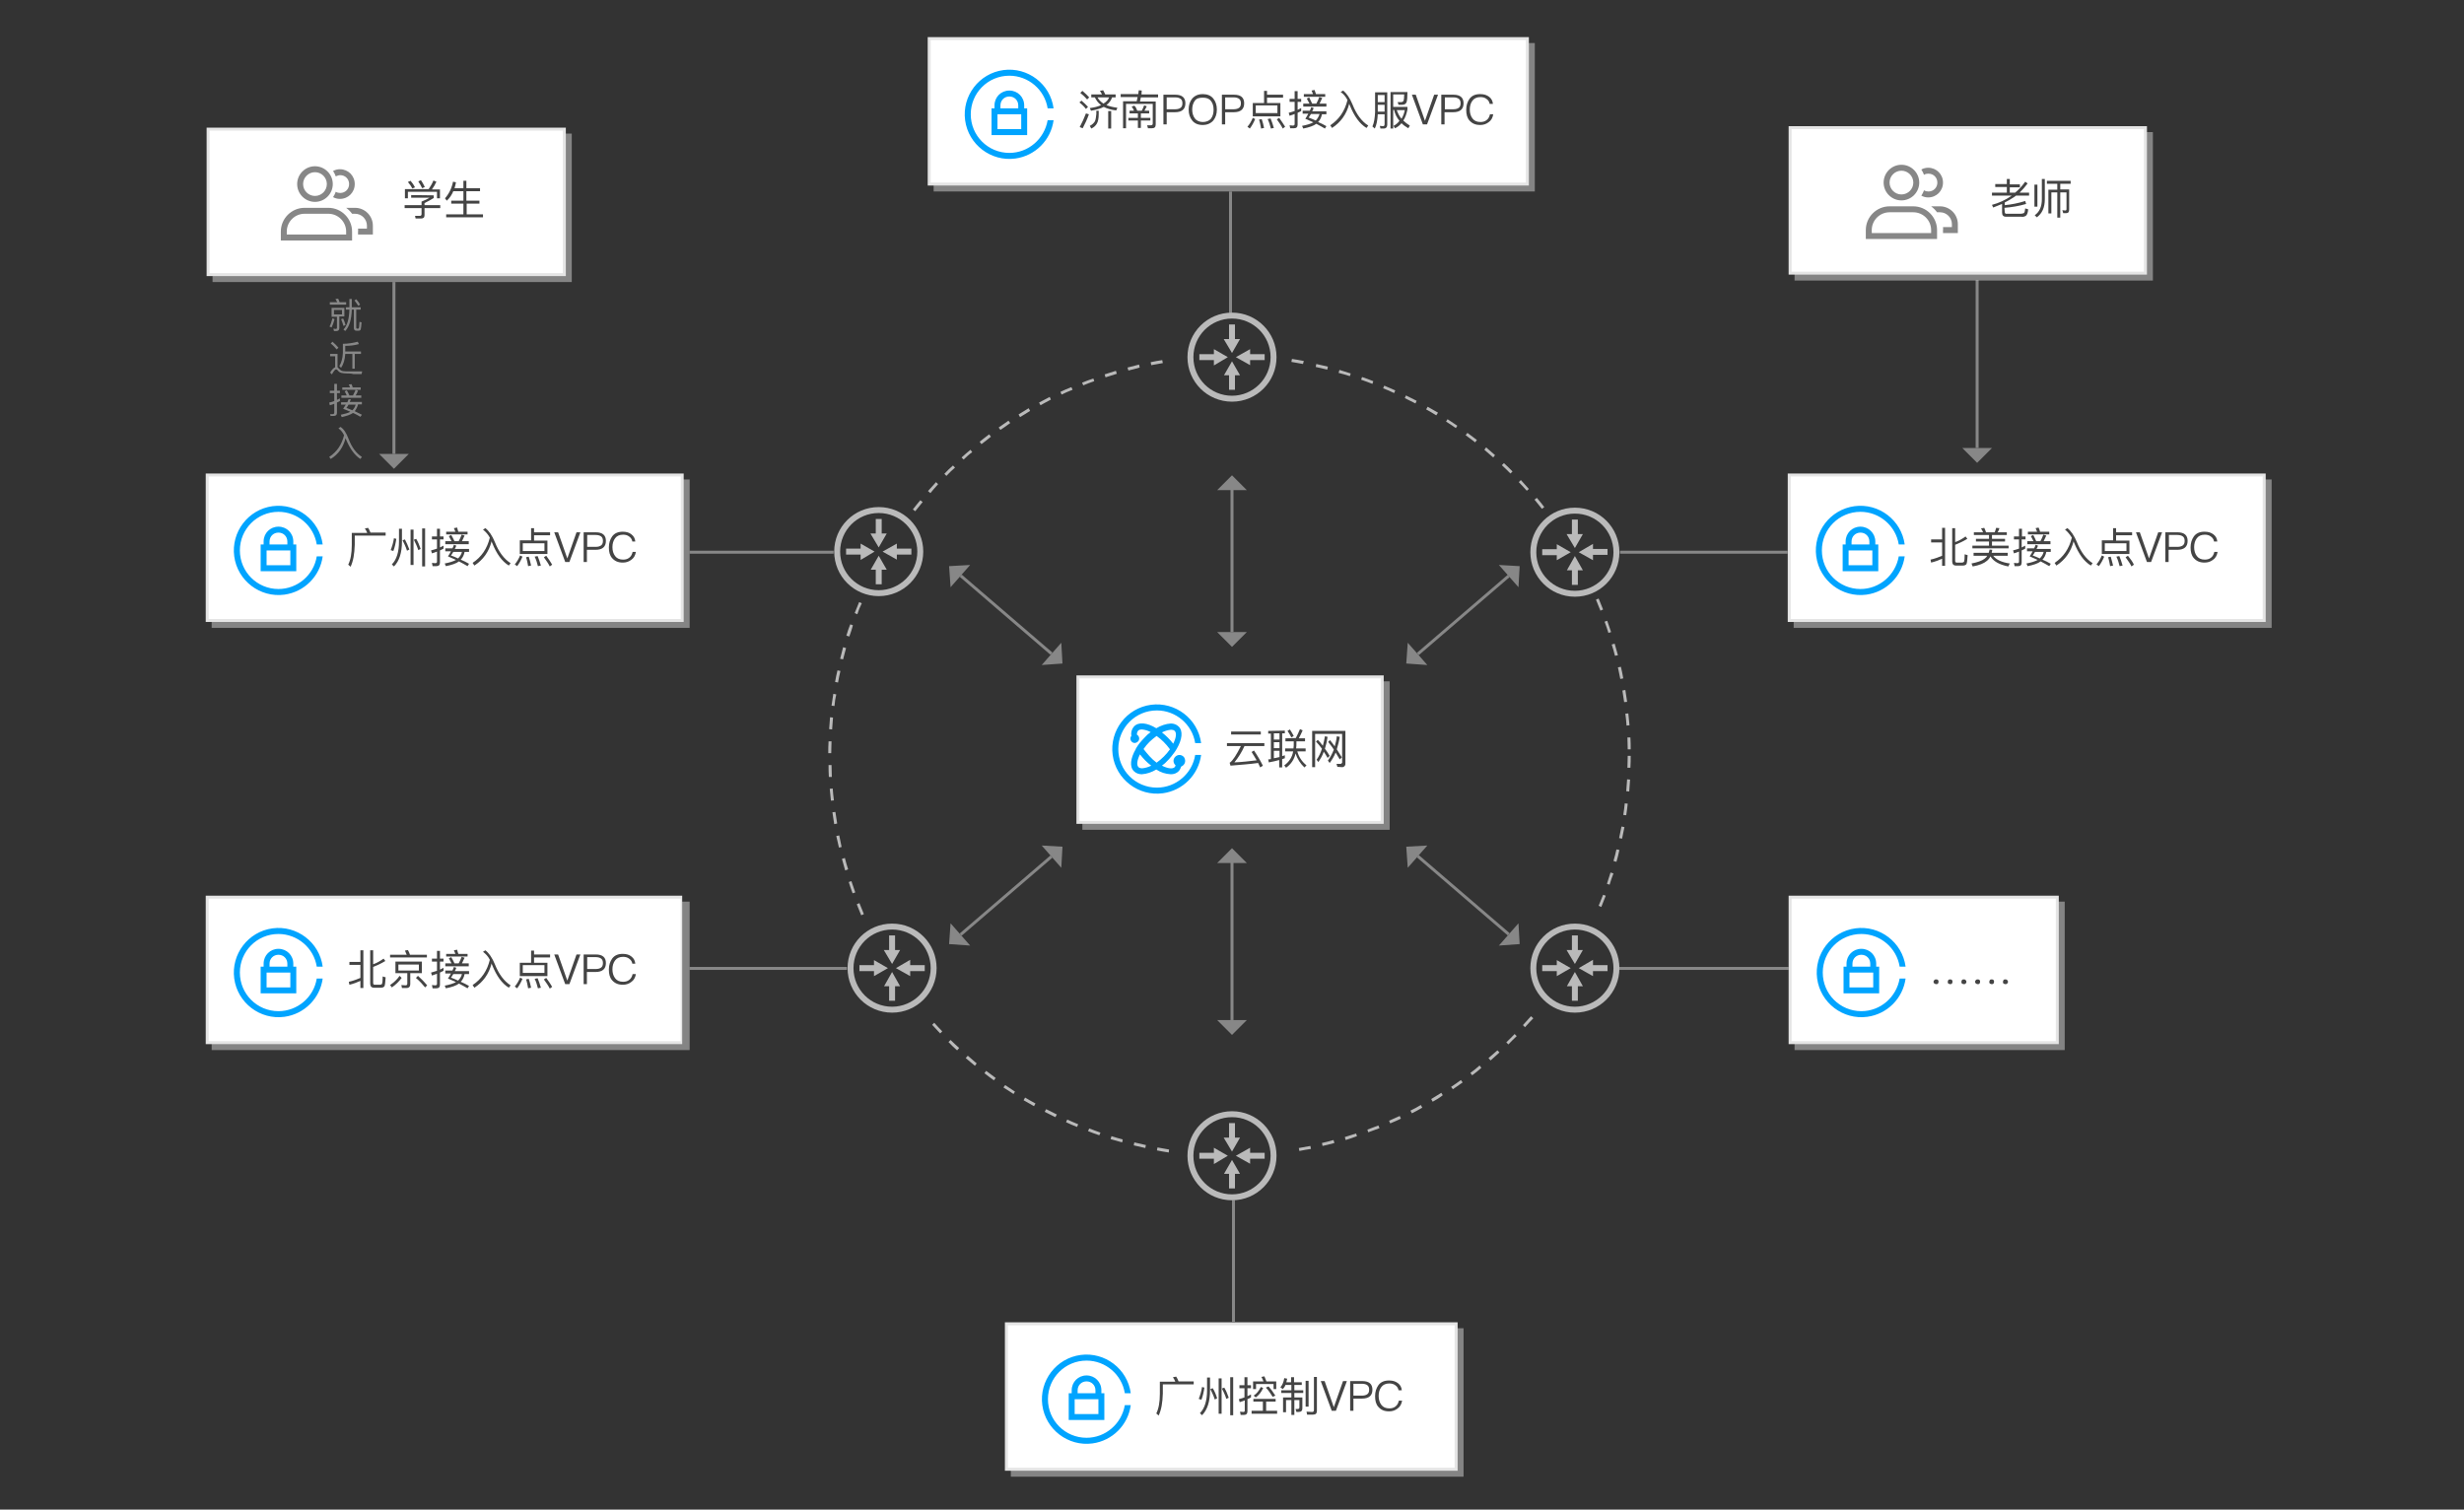 <?xml version="1.0" encoding="utf-8"?>
<!-- Generator: Adobe Illustrator 21.0.2, SVG Export Plug-In . SVG Version: 6.00 Build 0)  -->
<svg version="1.1" id="图层_1" xmlns="http://www.w3.org/2000/svg" xmlns:xlink="http://www.w3.org/1999/xlink" x="0px" y="0px"
	 width="830px" height="508.5px" viewBox="0 0 830 508.5" style="enable-background:new 0 0 830 508.5;" xml:space="preserve">
<rect x="0" y="0" width="830" height="508.5" fill="#333333" stroke="none"/>
<style type="text/css">
	.st0{opacity:0.6;}
	.st1{fill:#BBBBBB;}
	.st2{fill:#FFFFFF;}
	.st3{fill:#E5E5E5;}
	.st4{fill:#878787;}
	.st5{fill:none;stroke:#878787;stroke-miterlimit:10;}
	.st6{fill:#00A4FF;}
	.st7{fill:#444444;}
	.st8{enable-background:new    ;}
	.st9{fill:#BABABA;}
</style>
<title>云联网</title>
<g class="st0">
	<rect x="314.5" y="14.5" class="st1" width="202.5" height="50"/>
</g>
<rect x="312.8" y="13" class="st2" width="201.5" height="49"/>
<path class="st3" d="M514,13.5v48H313.5v-48L514,13.5 M515,12.5H312.5v50H515V12.5z"/>
<g>
	<polygon class="st4" points="127.7,152.9 132.7,157.9 137.7,152.9 	"/>
	<line class="st5" x1="132.7" y1="152.9" x2="132.7" y2="95"/>
</g>
<g>
	<polygon class="st4" points="661,150.9 666,155.9 671,150.9 	"/>
	<line class="st5" x1="666" y1="150.9" x2="666" y2="94.3"/>
</g>
<g>
	<line class="st5" x1="232.3" y1="186" x2="280.8" y2="186"/>
</g>
<g>
	<line class="st5" x1="232.3" y1="326.2" x2="285.3" y2="326.2"/>
</g>
<line class="st5" x1="414.5" y1="105.5" x2="414.5" y2="64.5"/>
<g class="st0">
	<rect x="364.6" y="229.5" class="st1" width="103.5" height="50"/>
</g>
<rect x="363.1" y="228" class="st2" width="102.5" height="49"/>
<path class="st3" d="M465.1,228.5v48H363.6v-48H465.1 M466.1,227.5H362.6v50h103.5V227.5z"/>
<rect x="375.1" y="236.5" class="st2" width="32" height="32"/>
<path class="st6" d="M389.7,265.3c-7.2,0-13-5.8-13-13c0-7.2,5.8-13,13-13c6.4,0,11.9,4.7,12.9,11h2c-1.1-8.2-8.7-14-16.9-12.9
	c-8.2,1.1-14,8.7-12.9,16.9c1.1,8.2,8.7,14,16.9,12.9c6.7-0.9,12-6.2,12.9-12.9h-2C401.6,260.6,396.1,265.3,389.7,265.3z"/>
<path class="st6" d="M398.7,254.9c-0.8-0.8-2-0.8-2.8,0s-0.8,2,0,2.8l0,0l0.1,0.1c-0.1,0.2-0.1,0.4-0.3,0.6
	c-0.7,0.7-2.3,0.5-4.3-0.5c0.7-0.5,1.4-1.1,2-1.8c0.3-0.3,0.6-0.6,0.8-0.9l0,0l0.2-0.2c0.2-0.3,0.5-0.6,0.7-0.9l0,0
	c0.5-0.6,0.9-1.2,1.3-1.9l0,0c1.8-3.1,2.2-6,0.6-7.5c-0.7-0.7-1.7-1-2.6-1c-1.7,0.1-3.4,0.7-4.9,1.6c-3.1-1.9-6-2.2-7.5-0.6
	c-0.8,0.9-1.1,2-0.9,3.2c-0.5,0.6-0.4,1.5,0.2,2c0.1,0.1,0.2,0.2,0.3,0.2l0,0c0.7,0.4,1.6,0,2-0.7c0.3-0.6,0.1-1.3-0.3-1.7
	c-0.1-0.1-0.2-0.1-0.3-0.2c-0.1-0.5,0.1-1,0.4-1.4c0.3-0.3,0.8-0.4,1.2-0.4c1.1,0.1,2.1,0.4,3,0.9c-0.7,0.5-1.4,1.1-2,1.8
	c-0.6,0.6-1.2,1.3-1.8,2l0,0c-0.4,0.6-0.9,1.2-1.2,1.8v0.1l0,0c-1.8,3.1-2.2,6-0.6,7.5c0.7,0.7,1.7,1,2.6,1c1.7-0.1,3.4-0.7,4.9-1.6
	c1.5,1,3.1,1.5,4.9,1.6c1,0,1.9-0.3,2.6-1c0.4-0.4,0.7-1,0.9-1.6c1-0.4,1.6-1.5,1.2-2.6C399,255.3,398.9,255.1,398.7,254.9
	L398.7,254.9z M394.5,245.8c0.4,0,0.9,0.1,1.2,0.4c0.7,0.7,0.5,2.3-0.5,4.3c-1.1-1.4-2.4-2.7-3.8-3.8
	C392.4,246.2,393.4,245.9,394.5,245.8z M384.7,258.8c-0.4,0-0.9-0.1-1.2-0.4c-0.7-0.7-0.5-2.3,0.5-4.3c1.1,1.4,2.3,2.7,3.8,3.8
	C386.8,258.4,385.8,258.7,384.7,258.8L384.7,258.8z M387.2,254.7c-0.7-0.8-1.4-1.6-2-2.4c0.6-0.9,1.3-1.7,2-2.4s1.6-1.4,2.4-2
	c1.7,1.2,3.2,2.7,4.5,4.5c-1.2,1.7-2.7,3.2-4.5,4.5C388.7,256.2,387.9,255.5,387.2,254.7L387.2,254.7z"/>
<path class="st7" d="M425.9,250.3v1h-6.7c-0.9,2-2,3.8-3.4,5.5c2.5-0.1,5-0.4,7.5-0.7c-0.5-0.9-1.1-1.8-1.7-2.8l0.8-0.5
	c1.1,1.6,2.1,3.3,3,5.1l-0.9,0.6c-0.2-0.5-0.5-1-0.7-1.5c-2.8,0.4-5.9,0.6-9.3,0.9l-0.3-1c0.1,0,0.2-0.1,0.2-0.1
	c0.9-0.7,2.1-2.5,3.6-5.5h-4.7v-1H425.9z M424.7,246.4v1h-10v-1H424.7z"/>
<path class="st7" d="M432.8,246.1v0.9h-0.9v7.7l0.9-0.3v1l-0.9,0.3v2.8h-1V256c-1.1,0.3-2.3,0.6-3.5,0.8l-0.2-1l0.9-0.1v-8.6h-0.9
	v-0.9L432.8,246.1z M431,249.1V247h-1.9v2.1H431z M431,252v-2h-1.9v2H431z M431,255v-2.1h-1.9v2.5C429.7,255.3,430.3,255.2,431,255
	L431,255z M436.5,248.6c0.5-1,1-2,1.4-3l0.9,0.4c-0.4,0.9-0.8,1.8-1.3,2.7h2.1v1h-2.9v0.4c0,0.7,0,1.3-0.1,2h3.2v1H437
	c0.5,1.9,1.6,3.5,3.1,4.7l-0.7,0.7c-1.4-1.3-2.4-2.9-3-4.7c-0.4,2-1.6,3.7-3.2,4.8l-0.6-0.8c1.6-1.1,2.7-2.8,3-4.7h-2.7v-1h2.8
	c0.1-0.6,0.1-1.1,0.1-1.8v-0.6H433v-1L436.5,248.6z M435.8,247.9l-0.8,0.5c-0.4-0.8-0.8-1.5-1.3-2.2l0.8-0.5
	C434.9,246.4,435.4,247.1,435.8,247.9L435.8,247.9z"/>
<path class="st7" d="M450.5,258.3l-0.3-1h1.3c0.3,0,0.5-0.2,0.6-0.4v-0.1v-9.6H443v11.2h-1v-12.2h11.2v10.9c0.1,0.6-0.3,1.2-0.9,1.3
	c-0.1,0-0.2,0-0.3,0L450.5,258.3z M445.9,253.2c-0.4,1.3-1.1,2.4-1.8,3.5l-0.6-0.8c0.8-1.1,1.4-2.4,1.8-3.7c-0.7-0.9-1.3-1.7-2-2.4
	l0.6-0.6c0.6,0.6,1.2,1.3,1.7,2c0.3-1,0.5-2.1,0.7-3.2l0.9,0.2c-0.2,1.4-0.5,2.7-0.9,4c0.5,0.7,1.1,1.5,1.6,2.4l-0.7,0.7
	C446.8,254.5,446.3,253.8,445.9,253.2L445.9,253.2z M449.9,253.5c-0.5,1.3-1.2,2.4-2,3.5l-0.6-0.8c0.8-1.1,1.5-2.4,2-3.7
	c-0.6-1-1.3-1.8-1.9-2.6l0.6-0.6c0.6,0.7,1.1,1.4,1.6,2.1c0.3-1.1,0.6-2.2,0.7-3.4l1,0.2c-0.2,1.4-0.6,2.8-1,4.2
	c0.5,0.8,1.1,1.7,1.7,2.7l-0.7,0.7C450.8,255,450.4,254.3,449.9,253.5L449.9,253.5z"/>
<g>
	<g class="st0">
		<rect x="604.5" y="44.5" class="st1" width="120.7" height="50"/>
	</g>
	<rect x="603" y="43" class="st2" width="119.7" height="49"/>
	<path class="st3" d="M722.2,43.5v48H603.5v-48H722.2 M723.2,42.5H602.5v50h120.7V42.5z"/>
	<rect x="616" y="51.5" class="st2" width="12" height="32"/>
	<path class="st4" d="M640.5,57.5c2.2,0,4,1.8,4,4s-1.8,4-4,4s-4-1.8-4-4S638.3,57.5,640.5,57.5 M640.5,55.5c-3.3,0-6,2.7-6,6
		c0,3.3,2.7,6,6,6s6-2.7,6-6C646.5,58.2,643.8,55.5,640.5,55.5z"/>
	<path class="st4" d="M644.5,71.5c3.3,0,6,2.7,6,6v1h-20v-1c0-3.3,2.7-6,6-6H644.5 M644.5,69.5h-8c-4.4,0-8,3.6-8,8v3h24v-3
		C652.5,73.1,648.9,69.5,644.5,69.5z"/>
	<path class="st4" d="M653.5,69.5h-3c0.8,0.6,1.4,1.2,2,2h1c2.2,0,4,1.8,4,4v1h-3c0,0.3,0.1,0.7,0,1v1h5v-3
		C659.5,72.2,656.8,69.5,653.5,69.5z"/>
	<path class="st4" d="M649.5,56.5c-0.8,0-1.6,0.2-2.3,0.6c0.4,0.6,0.7,1.2,0.9,1.8c0.4-0.3,0.9-0.4,1.5-0.4c1.7,0,3,1.3,3,3
		s-1.3,3-3,3c-0.5,0-1-0.1-1.5-0.4c-0.2,0.6-0.5,1.2-0.9,1.8c0.7,0.4,1.5,0.6,2.3,0.6c2.8,0,5-2.2,5-5
		C654.5,58.7,652.3,56.5,649.5,56.5z"/>
	<path class="st7" d="M675.3,71.4c0,0.3,0.2,0.6,0.4,0.6c0,0,0.1,0,0.2,0h4.8c0.3,0,0.7-0.1,1-0.2c0.3-0.2,0.4-0.7,0.5-1.6l1,0.3
		c-0.1,1.2-0.4,1.9-0.8,2.2c-0.5,0.3-1,0.4-1.5,0.3h-5.2c-0.9,0-1.3-0.5-1.3-1.4v-2.9c-1,0.4-2,0.8-3,1.2L671,69
		c2.3-0.6,4.5-1.6,6.5-3l0.1-0.1H671v-1h5V63h-3.9v-1h3.9v-1.7h1v1.8h3.4v1H677v1.8h1.8c1.3-1.1,2.4-2.3,3.4-3.7l0.8,0.6
		c-0.8,1.1-1.7,2.1-2.7,3.1h3.2v1h-4.4l-0.7,0.5c-1,0.7-2.1,1.3-3.1,1.8v0.9c2.3-0.2,4.7-0.7,6.9-1.4l0.3,1
		c-2.4,0.7-4.8,1.1-7.3,1.3L675.3,71.4z"/>
	<path class="st7" d="M688.8,60.3v6.8c0,2.8-0.9,4.8-2.7,6.1l-0.7-0.7c1.6-1.1,2.4-2.9,2.4-5.4v-6.8H688.8z M686.3,62.2v7.4h-1v-7.4
		H686.3z M697.5,60.9v1H694v1.9h3v6.8c0,0.8-0.3,1.2-1,1.2h-1l-0.3-1l1,0.1c0.3,0,0.4-0.2,0.4-0.5v-5.6H694v8.5h-1v-8.5h-2v7.1h-1
		v-8h3v-2h-3.5v-1H697.5z"/>
</g>
<g class="st0">
	<rect x="71.6" y="45" class="st1" width="121" height="50"/>
</g>
<rect x="70.1" y="43.5" class="st2" width="120" height="49"/>
<path class="st3" d="M189.6,44v48h-119V44H189.6 M190.6,43h-121v50h121V43z"/>
<rect x="83.6" y="52" class="st2" width="27" height="32"/>
<g>
	<path class="st4" d="M106.1,68c3.3,0,6-2.7,6-6c0-3.3-2.7-6-6-6s-6,2.7-6,6C100.1,65.3,102.8,68,106.1,68z M106.1,58
		c2.2,0,4,1.8,4,4c0,2.2-1.8,4-4,4s-4-1.8-4-4C102.1,59.8,103.9,58,106.1,58z"/>
	<path class="st4" d="M110.6,70h-8c-4.4,0-8,3.6-8,8v3h24v-3C118.6,73.6,115,70,110.6,70z M116.6,79h-20v-1c0-3.3,2.7-6,6-6h8
		c3.3,0,6,2.7,6,6V79z"/>
	<path class="st4" d="M119.6,70h-3c0.8,0.6,1.4,1.2,2,2h1c2.2,0,4,1.8,4,4v1h-3c0,0.3,0.1,0.7,0,1v1h5v-3
		C125.6,72.7,122.9,70,119.6,70z"/>
	<path class="st4" d="M114.6,59c1.7,0,3,1.3,3,3s-1.3,3-3,3c-0.5,0-1-0.1-1.5-0.4c-0.2,0.6-0.5,1.2-0.9,1.8c0.7,0.4,1.5,0.6,2.3,0.6
		c2.8,0,5-2.2,5-5c0-2.8-2.2-5-5-5c-0.8,0-1.6,0.2-2.3,0.6c0.4,0.6,0.7,1.2,0.9,1.8C113.6,59.2,114.1,59,114.6,59z"/>
</g>
<path class="st7" d="M146.1,65.8v0.9c-1,0.6-2,1.2-3.1,1.7v0.7h5.3v1H143v2.4c0,0.8-0.4,1.1-1.2,1.1H140l-0.2-0.9c0.5,0,1.1,0,1.7,0
	c0.3,0,0.5-0.2,0.5-0.6v-2h-5.7v-1h5.7v-1.2c1.2-0.5,2.1-0.9,2.7-1.3h-6.2v-0.9L146.1,65.8z M148.2,66.8h-1v-2.2h-9.8v2.2h-1v-3.1h8
	c0.6-0.9,1.2-1.9,1.6-2.9l1,0.4c-0.4,0.9-0.9,1.8-1.5,2.6h2.7L148.2,66.8z M139.8,63.1l-0.9,0.4c-0.4-0.8-0.9-1.5-1.5-2.2l0.9-0.4
	C138.9,61.6,139.4,62.3,139.8,63.1L139.8,63.1z M143.1,63l-0.9,0.4c-0.4-0.8-0.8-1.6-1.3-2.3l0.9-0.4
	C142.3,61.4,142.7,62.2,143.1,63L143.1,63z"/>
<path class="st7" d="M150.5,67.6l-0.6-0.8c1.4-1.6,2.3-3.5,2.7-5.6l1,0.2c-0.1,0.7-0.3,1.3-0.5,2h3v-2.5h1v2.5h4.6v1h-4.6v3.2h4.4v1
	h-4.3v3.6h5.5v1h-12.4v-1h5.8v-3.6H152v-1h4.1v-3.2h-3.4C152.2,65.6,151.5,66.7,150.5,67.6z"/>
<g id="_编组_5">
	<g id="_编组_2-6">
		<path id="_复合路径_5" class="st6" d="M340,51.5c-7.2,0-13-5.8-13-13s5.8-13,13-13c6.4,0,11.9,4.7,12.9,11h2
			c-1.1-8.2-8.7-14-16.9-12.9c-8.2,1.1-14,8.7-12.9,16.9s8.7,14,16.9,12.9c6.7-0.9,12-6.2,12.9-12.9h-2
			C351.8,46.8,346.4,51.5,340,51.5z M340,30.5c-2.8,0-5,2.2-5,5v1h-1v9h12v-9h-1v-1C345,32.7,342.8,30.5,340,30.5z M337,35.5
			c0-1.7,1.3-3,3-3s3,1.3,3,3v1h-6V35.5z M344,43.5h-8v-5h8V43.5z"/>
	</g>
</g>
<g class="st8">
	<path class="st7" d="M366.5,36l-0.7,0.7c-0.5-0.7-1.3-1.5-2.2-2.2l0.7-0.6C365.1,34.6,365.9,35.3,366.5,36z M366.8,38.5
		c-0.6,1.7-1.3,3.2-2.1,4.7l-1-0.4c0.8-1.5,1.5-3,2.1-4.6L366.8,38.5z M366.9,32.8l-0.7,0.7c-0.6-0.7-1.3-1.4-2.3-2.2l0.7-0.7
		C365.5,31.4,366.3,32.1,366.9,32.8z M370.1,37.4v1.1c0,1.3-0.2,2.4-0.6,3.1c-0.4,0.7-1,1.3-1.9,1.7l-0.5-0.9
		c0.8-0.4,1.3-0.9,1.7-1.5c0.3-0.6,0.4-1.5,0.5-2.5v-1.1H370.1z M371.2,31.8c-0.2-0.5-0.5-0.9-0.7-1.2l1.1-0.2
		c0.2,0.4,0.5,0.9,0.7,1.4h3.5v1h-1.2c-0.3,1-1,1.9-1.9,2.6c1,0.4,2.2,0.7,3.7,0.9l-0.4,0.9c-1.7-0.2-3.1-0.6-4.2-1.2
		c-1.1,0.6-2.6,1-4.3,1.3l-0.4-0.9c1.5-0.2,2.8-0.5,3.8-1c-1-0.7-1.6-1.6-2.1-2.6h-1.2v-1H371.2z M371.7,34.9c1-0.6,1.6-1.3,1.9-2.1
		h-3.9C370.1,33.6,370.8,34.3,371.7,34.9z M374.3,37.4v5.9h-1v-5.9H374.3z"/>
	<path class="st7" d="M383.4,31.8l0.2-1.4l1,0.1c0,0.4-0.1,0.9-0.1,1.3h5.6v1h-5.8c-0.1,0.5-0.2,1-0.3,1.4h5.3v7.7
		c0,0.9-0.4,1.3-1.2,1.3h-1.4l-0.3-1l1.3,0c0.4,0,0.6-0.2,0.6-0.6v-6.6h-9v8.2h-1v-9.1h4.6c0.1-0.5,0.2-1,0.3-1.4h-5.7v-1H383.4z
		 M383.1,37.3h1.5c0.3-0.6,0.6-1.2,0.8-1.8l0.9,0.3c-0.3,0.5-0.5,1-0.8,1.5h1.6v0.9h-2.8v1.5h3.2v0.9h-3.2v2.5h-1v-2.5h-3.2v-0.9
		h3.2v-1.5h-2.8v-0.9h1.5c-0.2-0.5-0.5-1-0.8-1.4l0.9-0.3C382.6,36,382.8,36.6,383.1,37.3z"/>
	<path class="st7" d="M395.9,31.9c2.3,0,3.4,1,3.4,2.9c0,2-1.2,3-3.5,3H393v4.1h-1.1v-10H395.9z M393,36.8h2.9
		c0.8,0,1.4-0.2,1.8-0.5c0.4-0.3,0.6-0.8,0.6-1.5c0-0.7-0.2-1.2-0.6-1.5c-0.4-0.3-1-0.5-1.8-0.5H393V36.8z"/>
	<path class="st7" d="M408.7,33.2c0.8,1,1.2,2.2,1.2,3.7c0,1.5-0.4,2.7-1.2,3.7c-0.9,1-2.1,1.5-3.6,1.5c-1.5,0-2.7-0.5-3.5-1.5
		c-0.8-1-1.2-2.2-1.2-3.7c0-1.5,0.4-2.7,1.2-3.7c0.9-1,2-1.5,3.6-1.5C406.7,31.7,407.9,32.2,408.7,33.2z M402.5,33.9
		c-0.6,0.8-0.9,1.8-0.9,3c0,1.2,0.3,2.2,0.9,3c0.6,0.8,1.6,1.2,2.7,1.2c1.1,0,2.1-0.4,2.7-1.1c0.6-0.8,0.9-1.8,0.9-3
		c0-1.3-0.3-2.3-0.9-3c-0.6-0.8-1.5-1.1-2.7-1.1S403.1,33.1,402.5,33.9z"/>
	<path class="st7" d="M415.7,31.9c2.3,0,3.4,1,3.4,2.9c0,2-1.2,3-3.5,3h-2.9v4.1h-1.1v-10H415.7z M412.7,36.8h2.9
		c0.8,0,1.4-0.2,1.8-0.5c0.4-0.3,0.6-0.8,0.6-1.5c0-0.7-0.2-1.2-0.6-1.5c-0.4-0.3-1-0.5-1.8-0.5h-2.9V36.8z"/>
	<path class="st7" d="M422.8,40.1c-0.5,1.2-1.1,2.3-1.8,3.2l-0.8-0.6c0.7-0.8,1.3-1.8,1.8-3L422.8,40.1z M426.8,30.5v1.4h5.4v1h-5.4
		v1.8h4.5v4.5H422v-4.5h3.8v-4.1H426.8z M430.3,35.5H423v2.6h7.3V35.5z M425.8,43.1l-1,0.2c-0.2-1.1-0.4-2.2-0.7-3l0.9-0.2
		C425.3,41,425.6,42,425.8,43.1z M429.1,43.1l-1,0.2c-0.3-1.2-0.6-2.2-1.1-3.2l1-0.2C428.4,40.9,428.8,42,429.1,43.1z M432.9,42.7
		l-0.8,0.6c-0.5-1-1.2-2-2-3.1l0.8-0.5C431.7,40.8,432.4,41.9,432.9,42.7z"/>
	<path class="st7" d="M434.6,43.2l-0.2-1c0.4,0,0.7,0.1,1.1,0.1c0.4,0,0.6-0.2,0.6-0.5v-3.4c-0.6,0.2-1.1,0.4-1.7,0.6l-0.3-1
		c0.7-0.2,1.3-0.4,2-0.6v-3.1h-1.7v-1h1.7v-2.6h1v2.6h1.2v1h-1.2v2.7c0.4-0.2,0.8-0.4,1.2-0.6v1c-0.4,0.2-0.8,0.4-1.2,0.6V42
		c0,0.8-0.4,1.2-1.2,1.2H434.6z M442.5,36.4c-0.1,0.4-0.3,0.7-0.5,1.1h4.8v1h-1.5c-0.2,1-0.6,1.9-1.3,2.6c1,0.4,1.9,0.9,2.8,1.4
		l-0.5,0.8c-0.8-0.5-1.8-1-2.9-1.6c-0.9,0.7-2.4,1.2-4.4,1.6l-0.4-0.9c1.6-0.3,2.9-0.7,3.8-1.2c-0.9-0.4-1.8-0.8-2.7-1.2
		c0.4-0.6,0.7-1.1,1-1.7h-1.9v-1h2.4c0.2-0.4,0.4-0.8,0.5-1.2L442.5,36.4z M442,34.9h1.4c0.4-0.7,0.7-1.4,1-2.2l1,0.3
		c-0.3,0.7-0.6,1.3-0.9,1.9h2.3v1h-7.8v-1h2.1c-0.3-0.6-0.6-1.2-0.9-1.7l0.8-0.4C441.3,33.5,441.6,34.1,442,34.9z M443.3,31.7h3.1
		v0.9h-7.2v-0.9h3.1c-0.2-0.4-0.3-0.8-0.5-1.2l1-0.2C443,30.8,443.1,31.2,443.3,31.7z M441.6,38.4c-0.3,0.4-0.5,0.9-0.8,1.2
		c0.8,0.3,1.6,0.6,2.4,1c0.6-0.6,1-1.3,1.3-2.2H441.6z"/>
	<path class="st7" d="M451.6,31l0.8-0.5c1.2,0.9,2.3,2.5,3.2,4.7c1.3,3.3,3.1,5.7,5.3,7.1l-0.6,0.8c-2.3-1.4-4.1-3.9-5.6-7.6
		c-0.1-0.2-0.2-0.4-0.2-0.6c-0.9,3.6-2.9,6.3-5.8,8.2l-0.6-0.9c3-2,4.9-4.8,5.8-8.5C453.3,32.5,452.5,31.6,451.6,31z"/>
	<path class="st7" d="M463.1,43.3l-0.8-0.7c0.6-1.3,0.8-2.9,0.9-4.8v-6.7h4.1V42c0,0.8-0.4,1.3-1.2,1.3H465l-0.2-0.9
		c0.4,0,0.7,0.1,1.1,0.1c0.4,0,0.5-0.3,0.5-0.8v-3.2h-2.3C464,40.5,463.7,42.1,463.1,43.3z M466.4,32h-2.3v2.4h2.3V32z M464.1,37.6
		h2.3v-2.3h-2.3V37.6z M469.4,43.3h-1V31h5.7c0,1.7-0.1,2.9-0.3,3.4c-0.2,0.6-0.7,0.9-1.6,0.9h-1.1l-0.3-0.9c0.2,0,0.5,0,0.9,0
		c0.3,0,0.6,0,0.7-0.1c0.2-0.1,0.3-0.2,0.4-0.4c0.1-0.3,0.2-1,0.2-2.1h-3.7v4.2h4.8v0.9c-0.3,1.4-0.7,2.7-1.4,3.7
		c0.6,0.6,1.4,1.2,2.2,1.7l-0.5,0.9c-0.9-0.5-1.7-1.1-2.3-1.7c-0.6,0.7-1.3,1.3-2.2,1.7l-0.5-0.8c0.8-0.4,1.5-1,2-1.7
		c-0.9-1.1-1.5-2.3-1.8-3.7h-0.3V43.3z M472.1,40c0.5-0.8,0.9-1.8,1.1-2.9h-2.7C470.9,38.2,471.4,39.2,472.1,40z"/>
	<path class="st7" d="M476.9,31.9l3.1,8.8h0l3.1-8.8h1.3l-3.7,10h-1.4l-3.7-10H476.9z"/>
	<path class="st7" d="M489.6,31.9c2.3,0,3.4,1,3.4,2.9c0,2-1.2,3-3.5,3h-2.9v4.1h-1.1v-10H489.6z M486.7,36.8h2.9
		c0.8,0,1.4-0.2,1.8-0.5c0.4-0.3,0.6-0.8,0.6-1.5c0-0.7-0.2-1.2-0.6-1.5c-0.4-0.3-1-0.5-1.8-0.5h-2.9V36.8z"/>
	<path class="st7" d="M501.6,32.6c0.8,0.6,1.2,1.4,1.3,2.4h-1.1c-0.1-0.7-0.5-1.3-1.1-1.7c-0.5-0.4-1.2-0.6-2-0.6
		c-1.2,0-2.1,0.4-2.7,1.2c-0.6,0.8-0.9,1.8-0.9,3c0,1.2,0.3,2.2,0.9,3c0.6,0.8,1.5,1.2,2.7,1.2c0.8,0,1.5-0.2,2-0.6
		c0.6-0.4,1-1.1,1.2-2h1.1c-0.2,1.2-0.7,2.1-1.6,2.7c-0.8,0.6-1.7,0.9-2.8,0.9c-1.6,0-2.7-0.5-3.6-1.5c-0.8-0.9-1.1-2.1-1.1-3.6
		c0-1.5,0.4-2.7,1.1-3.7c0.8-1.1,2-1.6,3.6-1.6C499.9,31.7,500.8,32,501.6,32.6z"/>
</g>
<g>
	<g class="st0">
		<rect x="71.3" y="161.5" class="st1" width="161" height="50"/>
	</g>
	<rect x="69.6" y="160" class="st2" width="160" height="49"/>
	<path class="st3" d="M229.3,160.5v48h-159v-48H229.3 M230.3,159.5h-161v50h161V159.5z"/>
	<g id="_编组_5_1_">
		<g id="_编组_2-6_1_">
			<path id="_复合路径_5_1_" class="st6" d="M93.8,198.4c-7.2,0-13-5.8-13-13s5.8-13,13-13c6.4,0,11.9,4.7,12.9,11h2
				c-1.1-8.2-8.7-14-16.9-12.9s-14,8.7-12.9,16.9s8.7,14,16.9,12.9c6.7-0.9,12-6.2,12.9-12.9h-2C105.7,193.7,100.2,198.4,93.8,198.4
				z M93.8,177.4c-2.8,0-5,2.2-5,5v1h-1v9h12v-9h-1v-1C98.8,179.6,96.6,177.4,93.8,177.4z M90.8,182.4c0-1.7,1.3-3,3-3
				c1.7,0,3,1.3,3,3v1h-6V182.4z M97.8,190.4h-8v-5h8V190.4z"/>
		</g>
	</g>
	<g class="st8">
		<path class="st7" d="M124.8,179.4h5.1v1h-10.4v3.1c-0.1,3.1-0.5,5.5-1.4,7.4l-0.8-0.7c0.8-1.6,1.2-3.8,1.2-6.6v-4.1h5.2
			c-0.2-0.5-0.5-1.1-0.8-1.5l1.1-0.2C124.3,178.2,124.5,178.7,124.8,179.4z"/>
		<path class="st7" d="M133.5,181.5c-0.2,1.4-0.5,2.8-1,4.1l-0.9-0.3c0.5-1.3,0.9-2.6,1.1-4L133.5,181.5z M135.4,178.1v4.3
			c0,3.8-0.9,6.6-2.7,8.4l-0.7-0.7c1.6-1.6,2.4-4.2,2.4-7.7v-4.3H135.4z M137.9,185.1l-0.8,0.4c-0.4-1.3-1-2.5-1.5-3.5l0.8-0.3
			C136.9,182.6,137.4,183.8,137.9,185.1z M139.3,178.4v11.9h-1v-11.9H139.3z M141.7,184.9l-0.8,0.4c-0.4-1.3-1-2.5-1.5-3.5l0.8-0.3
			C140.8,182.5,141.3,183.7,141.7,184.9z M143.2,178v12.8h-1V178H143.2z"/>
		<path class="st7" d="M145.7,190.6l-0.2-1c0.4,0,0.7,0.1,1.1,0.1c0.4,0,0.6-0.2,0.6-0.5v-3.4c-0.6,0.2-1.1,0.4-1.7,0.6l-0.3-1
			c0.7-0.2,1.3-0.4,2-0.6v-3.1h-1.7v-1h1.7v-2.6h1v2.6h1.2v1h-1.2v2.7c0.4-0.2,0.8-0.4,1.2-0.6v1c-0.4,0.2-0.8,0.4-1.2,0.6v4.1
			c0,0.8-0.4,1.2-1.2,1.2H145.7z M153.7,183.8c-0.1,0.4-0.3,0.7-0.5,1.1h4.8v1h-1.5c-0.2,1-0.6,1.9-1.3,2.6c1,0.4,1.9,0.9,2.8,1.4
			l-0.5,0.8c-0.8-0.5-1.8-1-2.9-1.6c-0.9,0.7-2.4,1.2-4.4,1.6l-0.4-0.9c1.6-0.3,2.9-0.7,3.8-1.2c-0.9-0.4-1.8-0.8-2.7-1.2
			c0.4-0.6,0.7-1.1,1-1.7h-1.9v-1h2.4c0.2-0.4,0.4-0.8,0.5-1.2L153.7,183.8z M153.1,182.3h1.4c0.4-0.7,0.7-1.4,1-2.2l1,0.3
			c-0.3,0.7-0.6,1.3-0.9,1.9h2.3v1H150v-1h2.1c-0.3-0.6-0.6-1.2-0.9-1.7l0.8-0.4C152.4,180.9,152.8,181.6,153.1,182.3z M154.4,179.1
			h3.1v0.9h-7.2v-0.9h3.1c-0.2-0.4-0.3-0.8-0.5-1.2l1.1-0.2C154.1,178.2,154.2,178.6,154.4,179.1z M152.7,185.9
			c-0.3,0.4-0.5,0.9-0.8,1.2c0.8,0.3,1.6,0.6,2.4,1c0.6-0.6,1.1-1.3,1.3-2.2H152.7z"/>
		<path class="st7" d="M162.7,178.4l0.8-0.5c1.2,0.9,2.3,2.5,3.2,4.7c1.3,3.3,3.1,5.7,5.3,7.1l-0.6,0.8c-2.3-1.4-4.1-3.9-5.6-7.6
			c-0.1-0.2-0.2-0.4-0.2-0.6c-0.9,3.6-2.9,6.3-5.8,8.2l-0.6-0.9c3-2,4.9-4.8,5.8-8.5C164.4,180,163.6,179.1,162.7,178.4z"/>
		<path class="st7" d="M176,187.5c-0.5,1.2-1.1,2.3-1.8,3.2l-0.8-0.6c0.7-0.8,1.3-1.8,1.8-3L176,187.5z M179.9,177.9v1.4h5.4v1h-5.4
			v1.8h4.5v4.5h-9.3V182h3.8v-4.1H179.9z M183.4,183h-7.3v2.6h7.3V183z M178.9,190.5l-1,0.2c-0.2-1.1-0.4-2.2-0.7-3l0.9-0.2
			C178.4,188.4,178.7,189.5,178.9,190.5z M182.2,190.5l-1,0.2c-0.3-1.2-0.6-2.2-1.1-3.2l1-0.2C181.5,188.3,181.9,189.4,182.2,190.5z
			 M186,190.2l-0.8,0.6c-0.5-1-1.2-2-2-3.1l0.8-0.5C184.8,188.3,185.5,189.3,186,190.2z"/>
		<path class="st7" d="M188,179.3l3.1,8.8h0l3.1-8.8h1.3l-3.7,10h-1.4l-3.7-10H188z"/>
		<path class="st7" d="M200.7,179.3c2.3,0,3.4,1,3.4,2.9c0,2-1.2,3-3.5,3h-2.9v4.1h-1.1v-10H200.7z M197.8,184.2h2.9
			c0.8,0,1.4-0.2,1.8-0.5c0.4-0.3,0.6-0.8,0.6-1.5c0-0.7-0.2-1.2-0.6-1.5c-0.4-0.3-1-0.5-1.8-0.5h-2.9V184.2z"/>
		<path class="st7" d="M212.7,180c0.8,0.6,1.2,1.4,1.3,2.4H213c-0.1-0.7-0.5-1.3-1.1-1.7c-0.5-0.4-1.2-0.6-2-0.6
			c-1.2,0-2.1,0.4-2.7,1.2c-0.6,0.8-0.9,1.8-0.9,3c0,1.2,0.3,2.2,0.9,3c0.6,0.8,1.5,1.2,2.7,1.2c0.8,0,1.5-0.2,2-0.6
			c0.6-0.4,1-1.1,1.2-2h1.1c-0.2,1.2-0.7,2.1-1.6,2.7c-0.8,0.6-1.7,0.9-2.8,0.9c-1.6,0-2.7-0.5-3.6-1.5c-0.8-0.9-1.1-2.1-1.1-3.6
			c0-1.5,0.4-2.7,1.1-3.7c0.8-1.1,2-1.6,3.6-1.6C211,179.1,212,179.4,212.7,180z"/>
	</g>
</g>
<g>
	<g class="st0">
		<rect x="71.3" y="303.7" class="st1" width="161" height="50"/>
	</g>
	<rect x="69.6" y="302.2" class="st2" width="160" height="49"/>
	<path class="st3" d="M229.3,302.7v48h-159v-48H229.3 M229.8,301.7H69.3v50h160.5V301.7z"/>
	<g id="_编组_5_4_">
		<g id="_编组_2-6_4_">
			<path id="_复合路径_5_4_" class="st6" d="M93.8,340.6c-7.2,0-13-5.8-13-13s5.8-13,13-13c6.4,0,11.9,4.7,12.9,11h2
				c-1.1-8.2-8.7-14-16.9-12.9s-14,8.7-12.9,16.9c1.1,8.2,8.7,14,16.9,12.9c6.7-0.9,12-6.2,12.9-12.9h-2
				C105.7,335.9,100.2,340.6,93.8,340.6z M93.8,319.6c-2.8,0-5,2.2-5,5v1h-1v9h12v-9h-1v-1C98.8,321.8,96.6,319.6,93.8,319.6z
				 M90.8,324.6c0-1.7,1.3-3,3-3c1.7,0,3,1.3,3,3v1h-6V324.6z M97.8,332.6h-8v-5h8V332.6z"/>
		</g>
	</g>
	<g class="st8">
		<path class="st7" d="M122.4,320.1v12.7h-1v-2.4c-1.1,0.5-2.4,1-3.7,1.3l-0.2-1c1.4-0.3,2.7-0.8,3.9-1.3V325h-3.7v-1h3.7v-3.9
			H122.4z M126,332.7c-0.9,0-1.3-0.5-1.3-1.4v-11.2h1v4.7c1.2-0.4,2.4-1.1,3.5-1.9l0.6,0.8c-1.5,0.9-2.8,1.5-4.1,2v5.4
			c0,0.4,0.2,0.6,0.5,0.6h1.8c0.3,0,0.5-0.1,0.7-0.3c0.1-0.3,0.2-1.1,0.2-2.5l1,0.3c-0.1,1.6-0.2,2.6-0.4,3
			c-0.2,0.3-0.6,0.5-1.2,0.5H126z"/>
		<path class="st7" d="M135.3,329.4c-0.9,1.2-2,2.3-3.3,3.2l-0.6-0.8c1.3-0.9,2.4-1.9,3.2-3.1L135.3,329.4z M138.1,321.6h5.7v0.9
			h-12.4v-0.9h5.6c-0.2-0.5-0.4-1-0.6-1.4l1-0.2C137.7,320.5,137.9,321,138.1,321.6z M142.1,323.9v3.9h-3.9v3.7
			c0,0.8-0.4,1.3-1.3,1.3h-1.5l-0.2-1c0.5,0,0.9,0.1,1.4,0.1c0.4,0,0.6-0.2,0.6-0.6v-3.5h-4v-3.9H142.1z M141.1,324.9h-6.9v2h6.9
			V324.9z M143.9,331.9l-0.7,0.7c-0.8-1-1.8-2.1-3.1-3.2l0.7-0.7C142,329.8,143,330.8,143.9,331.9z"/>
		<path class="st7" d="M145.7,332.8l-0.2-1c0.4,0,0.7,0.1,1.1,0.1c0.4,0,0.6-0.2,0.6-0.5v-3.4c-0.6,0.2-1.1,0.4-1.7,0.6l-0.3-1
			c0.7-0.2,1.3-0.4,2-0.6v-3.1h-1.7v-1h1.7v-2.6h1v2.6h1.2v1h-1.2v2.7c0.4-0.2,0.8-0.4,1.2-0.6v1c-0.4,0.2-0.8,0.4-1.2,0.6v4.1
			c0,0.8-0.4,1.2-1.2,1.2H145.7z M153.7,326c-0.1,0.4-0.3,0.7-0.5,1.1h4.8v1h-1.5c-0.2,1-0.6,1.9-1.3,2.6c1,0.4,1.9,0.9,2.8,1.4
			l-0.5,0.8c-0.8-0.5-1.8-1-2.9-1.6c-0.9,0.7-2.4,1.2-4.4,1.6l-0.4-0.9c1.6-0.3,2.9-0.7,3.8-1.2c-0.9-0.4-1.8-0.8-2.7-1.2
			c0.4-0.6,0.7-1.1,1-1.7h-1.9v-1h2.4c0.2-0.4,0.4-0.8,0.5-1.2L153.7,326z M153.1,324.5h1.4c0.4-0.7,0.7-1.4,1-2.2l1,0.3
			c-0.3,0.7-0.6,1.3-0.9,1.9h2.3v1H150v-1h2.1c-0.3-0.6-0.6-1.2-0.9-1.7l0.8-0.4C152.4,323.1,152.8,323.8,153.1,324.5z M154.4,321.3
			h3.1v0.9h-7.2v-0.9h3.1c-0.2-0.4-0.3-0.8-0.5-1.2l1.1-0.2C154.1,320.4,154.2,320.8,154.4,321.3z M152.7,328.1
			c-0.3,0.4-0.5,0.9-0.8,1.2c0.8,0.3,1.6,0.6,2.4,1c0.6-0.6,1.1-1.3,1.3-2.2H152.7z"/>
		<path class="st7" d="M162.7,320.6l0.8-0.5c1.2,0.9,2.3,2.5,3.2,4.7c1.3,3.3,3.1,5.7,5.3,7.1l-0.6,0.8c-2.3-1.4-4.1-3.9-5.6-7.6
			c-0.1-0.2-0.2-0.4-0.2-0.6c-0.9,3.6-2.9,6.3-5.8,8.2l-0.6-0.9c3-2,4.9-4.8,5.8-8.5C164.4,322.1,163.6,321.3,162.7,320.6z"/>
		<path class="st7" d="M176,329.7c-0.5,1.2-1.1,2.3-1.8,3.2l-0.8-0.6c0.7-0.8,1.3-1.8,1.8-3L176,329.7z M179.9,320.1v1.4h5.4v1h-5.4
			v1.8h4.5v4.5h-9.3v-4.5h3.8v-4.1H179.9z M183.4,325.1h-7.3v2.6h7.3V325.1z M178.9,332.7l-1,0.2c-0.2-1.1-0.4-2.2-0.7-3l0.9-0.2
			C178.4,330.6,178.7,331.6,178.9,332.7z M182.2,332.7l-1,0.2c-0.3-1.2-0.6-2.2-1.1-3.2l1-0.2C181.5,330.5,181.9,331.6,182.2,332.7z
			 M186,332.4l-0.8,0.6c-0.5-1-1.2-2-2-3.1l0.8-0.5C184.8,330.5,185.5,331.5,186,332.4z"/>
		<path class="st7" d="M188,321.5l3.1,8.8h0l3.1-8.8h1.3l-3.7,10h-1.4l-3.7-10H188z"/>
		<path class="st7" d="M200.7,321.5c2.3,0,3.4,1,3.4,2.9c0,2-1.2,3-3.5,3h-2.9v4.1h-1.1v-10H200.7z M197.8,326.4h2.9
			c0.8,0,1.4-0.2,1.8-0.5c0.4-0.3,0.6-0.8,0.6-1.5c0-0.7-0.2-1.2-0.6-1.5c-0.4-0.3-1-0.5-1.8-0.5h-2.9V326.4z"/>
		<path class="st7" d="M212.7,322.2c0.8,0.6,1.2,1.4,1.3,2.4H213c-0.1-0.7-0.5-1.3-1.1-1.7c-0.5-0.4-1.2-0.6-2-0.6
			c-1.2,0-2.1,0.4-2.7,1.2c-0.6,0.8-0.9,1.8-0.9,3c0,1.2,0.3,2.2,0.9,3c0.6,0.8,1.5,1.2,2.7,1.2c0.8,0,1.5-0.2,2-0.6
			c0.6-0.4,1-1.1,1.2-2h1.1c-0.2,1.2-0.7,2.1-1.6,2.7c-0.8,0.6-1.7,0.9-2.8,0.9c-1.6,0-2.7-0.5-3.6-1.5c-0.8-0.9-1.1-2.1-1.1-3.6
			c0-1.5,0.4-2.7,1.1-3.7c0.8-1.1,2-1.6,3.6-1.6C211,321.3,212,321.6,212.7,322.2z"/>
	</g>
</g>
<g>
	<g class="st0">
		<rect x="604.2" y="161.5" class="st1" width="161" height="50"/>
	</g>
	<rect x="602.5" y="160" class="st2" width="160" height="49"/>
	<path class="st3" d="M762.2,160.5v48h-159v-48H762.2 M763.2,159.5h-161v50h161V159.5z"/>
	<g id="_编组_5_3_">
		<g id="_编组_2-6_3_">
			<path id="_复合路径_5_3_" class="st6" d="M626.7,198.4c-7.2,0-13-5.8-13-13s5.8-13,13-13c6.4,0,11.9,4.7,12.9,11h2
				c-1.1-8.2-8.7-14-16.9-12.9s-14,8.7-12.9,16.9s8.7,14,16.9,12.9c6.7-0.9,12-6.2,12.9-12.9h-2
				C638.5,193.7,633.1,198.4,626.7,198.4z M626.7,177.4c-2.8,0-5,2.2-5,5v1h-1v9h12v-9h-1v-1C631.7,179.6,629.4,177.4,626.7,177.4z
				 M623.7,182.4c0-1.7,1.3-3,3-3s3,1.3,3,3v1h-6V182.4z M630.7,190.4h-8v-5h8V190.4z"/>
		</g>
	</g>
	<g class="st8">
		<path class="st7" d="M655.2,177.9v12.7h-1v-2.4c-1.1,0.5-2.4,1-3.7,1.3l-0.2-1c1.4-0.3,2.7-0.8,3.9-1.3v-4.5h-3.7v-1h3.7v-3.9
			H655.2z M658.9,190.5c-0.9,0-1.3-0.5-1.3-1.4v-11.2h1v4.7c1.2-0.4,2.4-1.1,3.5-1.9l0.6,0.8c-1.5,0.9-2.8,1.5-4.1,2v5.4
			c0,0.4,0.2,0.6,0.5,0.6h1.8c0.3,0,0.5-0.1,0.7-0.3c0.1-0.3,0.2-1.1,0.2-2.5l1,0.3c-0.1,1.6-0.2,2.6-0.4,3
			c-0.2,0.3-0.6,0.5-1.2,0.5H658.9z"/>
		<path class="st7" d="M671.1,185.2c-0.1,0.4-0.1,0.7-0.2,1h5.4v1h-4.9c1,1.3,2.8,2.2,5.6,2.6l-0.5,1c-3.1-0.6-5.1-1.8-6-3.4
			c-0.3,0.6-0.7,1.1-1.2,1.5c-0.9,0.8-2.5,1.5-4.8,1.9l-0.4-1c2-0.4,3.5-0.9,4.4-1.6c0.4-0.3,0.7-0.6,0.9-1h-4.6v-1h5.1
			c0.1-0.4,0.2-0.7,0.3-1.1L671.1,185.2z M668,179.3c-0.2-0.5-0.4-0.9-0.7-1.3l1.1-0.2c0.2,0.4,0.4,0.9,0.6,1.5h2.9
			c0.2-0.5,0.4-1,0.5-1.5l1.1,0.1c-0.1,0.5-0.3,0.9-0.6,1.4h3.1v0.9H671v1.3h4.4v0.9H671v1.4h5.6v0.9h-12.2v-0.9h5.6v-1.4h-4.4v-0.9
			h4.4v-1.3h-5.1v-0.9H668z"/>
		<path class="st7" d="M678.6,190.6l-0.2-1c0.4,0,0.7,0.1,1.1,0.1c0.4,0,0.6-0.2,0.6-0.5v-3.4c-0.6,0.2-1.1,0.4-1.7,0.6l-0.3-1
			c0.7-0.2,1.3-0.4,2-0.6v-3.1h-1.7v-1h1.7v-2.6h1v2.6h1.2v1H681v2.7c0.4-0.2,0.8-0.4,1.2-0.6v1c-0.4,0.2-0.8,0.4-1.2,0.6v4.1
			c0,0.8-0.4,1.2-1.2,1.2H678.6z M686.5,183.8c-0.1,0.4-0.3,0.7-0.5,1.1h4.8v1h-1.5c-0.2,1-0.6,1.9-1.3,2.6c1,0.4,1.9,0.9,2.8,1.4
			l-0.5,0.8c-0.8-0.5-1.8-1-2.9-1.6c-0.9,0.7-2.4,1.2-4.4,1.6l-0.4-0.9c1.6-0.3,2.9-0.7,3.8-1.2c-0.9-0.4-1.8-0.8-2.7-1.2
			c0.4-0.6,0.7-1.1,1-1.7h-1.9v-1h2.4c0.2-0.4,0.4-0.8,0.5-1.2L686.5,183.8z M685.9,182.3h1.4c0.4-0.7,0.7-1.4,1-2.2l1,0.3
			c-0.3,0.7-0.6,1.3-0.9,1.9h2.3v1h-7.8v-1h2.1c-0.3-0.6-0.6-1.2-0.9-1.7l0.8-0.4C685.3,180.9,685.6,181.6,685.9,182.3z
			 M687.2,179.1h3.1v0.9h-7.2v-0.9h3.1c-0.2-0.4-0.3-0.8-0.5-1.2l1-0.2C686.9,178.2,687.1,178.6,687.2,179.1z M685.5,185.9
			c-0.3,0.4-0.5,0.9-0.8,1.2c0.8,0.3,1.6,0.6,2.4,1c0.6-0.6,1.1-1.3,1.3-2.2H685.5z"/>
		<path class="st7" d="M695.6,178.4l0.8-0.5c1.2,0.9,2.3,2.5,3.2,4.7c1.3,3.3,3.1,5.7,5.3,7.1l-0.6,0.8c-2.3-1.4-4.1-3.9-5.6-7.6
			c-0.1-0.2-0.2-0.4-0.2-0.6c-0.9,3.6-2.9,6.3-5.8,8.2l-0.6-0.9c3-2,4.9-4.8,5.8-8.5C697.2,180,696.5,179.1,695.6,178.4z"/>
		<path class="st7" d="M708.8,187.5c-0.5,1.2-1.1,2.3-1.8,3.2l-0.8-0.6c0.7-0.8,1.3-1.8,1.8-3L708.8,187.5z M712.8,177.9v1.4h5.4v1
			h-5.4v1.8h4.5v4.5H708V182h3.8v-4.1H712.8z M716.2,183H709v2.6h7.3V183z M711.8,190.5l-1,0.2c-0.2-1.1-0.4-2.2-0.7-3l0.9-0.2
			C711.3,188.4,711.5,189.5,711.8,190.5z M715,190.5l-1,0.2c-0.3-1.2-0.6-2.2-1.1-3.2l1-0.2C714.3,188.3,714.7,189.4,715,190.5z
			 M718.8,190.2l-0.8,0.6c-0.5-1-1.2-2-2-3.1l0.8-0.5C717.7,188.3,718.4,189.3,718.8,190.2z"/>
		<path class="st7" d="M720.8,179.3l3.1,8.8h0l3.1-8.8h1.3l-3.7,10h-1.4l-3.7-10H720.8z"/>
		<path class="st7" d="M733.5,179.3c2.3,0,3.4,1,3.4,2.9c0,2-1.2,3-3.5,3h-2.9v4.1h-1.1v-10H733.5z M730.6,184.2h2.9
			c0.8,0,1.4-0.2,1.8-0.5c0.4-0.3,0.6-0.8,0.6-1.5c0-0.7-0.2-1.2-0.6-1.5c-0.4-0.3-1-0.5-1.8-0.5h-2.9V184.2z"/>
		<path class="st7" d="M745.6,180c0.8,0.6,1.2,1.4,1.3,2.4h-1.1c-0.1-0.7-0.5-1.3-1.1-1.7c-0.5-0.4-1.2-0.6-2-0.6
			c-1.2,0-2.1,0.4-2.7,1.2c-0.6,0.8-0.9,1.8-0.9,3c0,1.2,0.3,2.2,0.9,3c0.6,0.8,1.5,1.2,2.7,1.2c0.8,0,1.5-0.2,2-0.6
			c0.6-0.4,1-1.1,1.2-2h1.1c-0.2,1.2-0.7,2.1-1.6,2.7c-0.8,0.6-1.7,0.9-2.8,0.9c-1.6,0-2.7-0.5-3.6-1.5c-0.8-0.9-1.1-2.1-1.1-3.6
			c0-1.5,0.4-2.7,1.1-3.7c0.8-1.1,2-1.6,3.6-1.6C743.9,179.1,744.8,179.4,745.6,180z"/>
	</g>
</g>
<g class="st8">
	<path class="st4" d="M112.7,107.5c-0.3,1.1-0.6,2-1,2.8L111,110c0.4-0.7,0.7-1.7,1-2.8L112.7,107.5z M113.6,101.8
		c-0.2-0.4-0.4-0.8-0.6-1.1l0.9-0.1c0.2,0.4,0.4,0.8,0.5,1.2h2.2v0.8h-5.5v-0.8H113.6z M116,103.6v3h-1.7v3.9c0,0.6-0.3,1-0.9,1
		h-0.9l-0.2-0.8c0.3,0,0.6,0.1,0.8,0.1c0.3,0,0.4-0.2,0.4-0.4v-3.7h-1.8v-3H116z M115.2,104.4h-2.7v1.5h2.7V104.4z M116.4,109.5
		l-0.7,0.3c-0.2-0.8-0.5-1.5-0.8-2.3l0.7-0.2C116,108.1,116.2,108.8,116.4,109.5z M120.1,111.4c-0.6,0-0.9-0.3-0.9-0.9v-6.2h-0.7
		c-0.1,3.3-0.8,5.7-2.2,7.2l-0.6-0.5c1.3-1.4,1.9-3.6,2-6.7h-1.2v-0.8h1.2v-2.8h0.8v2.8h3v0.8H120v6.1c0,0.2,0.1,0.3,0.3,0.3h0.3
		c0.1,0,0.3-0.1,0.3-0.3c0.1-0.2,0.1-0.9,0.2-2l0.7,0.2c-0.1,1.3-0.2,2.1-0.3,2.4c-0.2,0.3-0.4,0.4-0.7,0.4H120.1z M121.3,102.6
		l-0.6,0.4c-0.3-0.5-0.8-1.1-1.3-1.8l0.6-0.4C120.6,101.5,121,102,121.3,102.6z"/>
</g>
<g class="st8">
	<path class="st4" d="M116.9,125.8c-0.8,0-1.4-0.1-1.9-0.2c-0.5-0.1-0.9-0.4-1.3-0.9c-0.2-0.2-0.3-0.3-0.5-0.3
		c-0.3,0-0.8,0.6-1.4,1.7l-0.6-0.6c0.6-1,1.2-1.6,1.7-1.8V120h-1.7v-0.8h2.5v4.5c0.1,0.1,0.2,0.2,0.3,0.3c0.3,0.3,0.6,0.6,0.9,0.8
		c0.4,0.2,0.9,0.3,1.6,0.3c0.6,0,1.4,0,2.3,0c0.6,0,1.2,0,1.8,0c0.6,0,1,0,1.4,0l-0.2,0.9H119C118.4,125.8,117.6,125.8,116.9,125.8z
		 M114,117.1l-0.6,0.6c-0.5-0.6-1.1-1.3-2-2l0.6-0.6C112.8,115.8,113.5,116.5,114,117.1z M116.3,119.2c-0.1,1.9-0.6,3.5-1.4,4.7
		l-0.6-0.6c0.7-1.1,1.1-2.5,1.2-4.4v-3.1c1.8,0,3.5-0.3,5-0.7l0.4,0.8c-1.4,0.4-2.9,0.6-4.6,0.6v1.9h5.3v0.8h-2.1v5h-0.8v-5H116.3z"
		/>
</g>
<g class="st8">
	<path class="st4" d="M111.4,140.3l-0.2-0.8c0.3,0,0.6,0,0.9,0c0.3,0,0.5-0.2,0.5-0.5v-3c-0.5,0.2-1,0.4-1.5,0.5l-0.2-0.9
		c0.6-0.1,1.1-0.3,1.7-0.5v-2.7h-1.5v-0.8h1.5v-2.3h0.9v2.3h1v0.8h-1v2.3c0.3-0.2,0.7-0.3,1-0.5v0.9c-0.3,0.2-0.7,0.3-1,0.5v3.5
		c0,0.7-0.4,1-1.1,1H111.4z M118.2,134.5c-0.1,0.3-0.3,0.6-0.4,0.9h4.1v0.8h-1.3c-0.2,0.9-0.6,1.6-1.1,2.3c0.8,0.4,1.6,0.8,2.4,1.2
		l-0.5,0.7c-0.7-0.4-1.5-0.9-2.5-1.3c-0.8,0.6-2.1,1-3.8,1.4l-0.3-0.8c1.4-0.3,2.5-0.6,3.2-1c-0.7-0.3-1.5-0.7-2.4-1
		c0.3-0.5,0.6-1,0.9-1.4h-1.6v-0.8h2.1c0.2-0.4,0.3-0.7,0.4-1L118.2,134.5z M117.7,133.2h1.2c0.3-0.6,0.6-1.2,0.9-1.9l0.8,0.3
		c-0.2,0.6-0.5,1.1-0.8,1.6h1.9v0.8H115v-0.8h1.8c-0.2-0.5-0.5-1-0.7-1.4l0.7-0.3C117.2,132,117.4,132.6,117.7,133.2z M118.8,130.5
		h2.7v0.8h-6.2v-0.8h2.6c-0.1-0.4-0.3-0.7-0.4-1l0.9-0.1C118.6,129.7,118.7,130.1,118.8,130.5z M117.4,136.3
		c-0.2,0.4-0.4,0.7-0.7,1.1c0.7,0.3,1.4,0.5,2,0.8c0.5-0.5,0.9-1.1,1.1-1.9H117.4z"/>
</g>
<g class="st8">
	<path class="st4" d="M114,144.3l0.7-0.5c1.1,0.7,2,2.1,2.7,4c1.1,2.9,2.6,4.9,4.5,6.1l-0.5,0.7c-1.9-1.2-3.5-3.4-4.8-6.5
		c-0.1-0.2-0.1-0.4-0.2-0.5c-0.8,3.1-2.4,5.4-5,7l-0.5-0.7c2.6-1.7,4.2-4.1,5-7.3C115.4,145.6,114.8,144.8,114,144.3z"/>
</g>
<g>
	<line class="st5" x1="545" y1="326.2" x2="602.5" y2="326.2"/>
</g>
<g>
	<g class="st0">
		<rect x="604.5" y="303.7" class="st1" width="91" height="50"/>
	</g>
	<rect x="602.8" y="302.2" class="st2" width="90" height="49"/>
	<path class="st3" d="M692.5,302.7v48h-89v-48H692.5 M693.5,301.7h-91v50h91V301.7z"/>
	<g id="_编组_5_5_">
		<g id="_编组_2-6_5_">
			<path id="_复合路径_5_5_" class="st6" d="M627,340.6c-7.2,0-13-5.8-13-13s5.8-13,13-13c6.4,0,11.9,4.7,12.9,11h2
				c-1.1-8.2-8.7-14-16.9-12.9s-14,8.7-12.9,16.9s8.7,14,16.9,12.9c6.7-0.9,12-6.2,12.9-12.9h-2C638.8,335.9,633.4,340.6,627,340.6z
				 M627,319.6c-2.8,0-5,2.2-5,5v1h-1v9h12v-9h-1v-1C632,321.8,629.8,319.6,627,319.6z M624,324.6c0-1.7,1.3-3,3-3s3,1.3,3,3v1h-6
				V324.6z M631,332.6h-8v-5h8V332.6z"/>
		</g>
	</g>
	<g class="st8">
		<path class="st7" d="M652.8,330.1c0.2,0.2,0.2,0.4,0.2,0.6c0,0.3-0.1,0.4-0.2,0.6c-0.2,0.2-0.4,0.2-0.6,0.2s-0.4-0.1-0.6-0.2
			c-0.2-0.2-0.3-0.4-0.3-0.6c0-0.2,0.1-0.4,0.3-0.6c0.2-0.2,0.3-0.2,0.6-0.2C652.4,329.9,652.6,329.9,652.8,330.1z M657.5,330.1
			c0.2,0.2,0.2,0.4,0.2,0.6c0,0.3-0.1,0.4-0.2,0.6c-0.2,0.2-0.4,0.2-0.6,0.2c-0.2,0-0.4-0.1-0.6-0.2c-0.2-0.2-0.2-0.4-0.2-0.6
			c0-0.2,0.1-0.4,0.2-0.6c0.2-0.2,0.4-0.2,0.6-0.2C657.1,329.9,657.3,329.9,657.5,330.1z M662.1,330.1c0.2,0.2,0.3,0.4,0.3,0.6
			c0,0.3-0.1,0.4-0.3,0.6s-0.4,0.2-0.6,0.2c-0.2,0-0.4-0.1-0.6-0.2c-0.2-0.2-0.2-0.4-0.2-0.6c0-0.2,0.1-0.4,0.2-0.6
			c0.2-0.2,0.4-0.2,0.6-0.2C661.7,329.9,661.9,329.9,662.1,330.1z"/>
		<path class="st7" d="M666.8,330.1c0.2,0.2,0.2,0.4,0.2,0.6c0,0.3-0.1,0.4-0.2,0.6c-0.2,0.2-0.4,0.2-0.6,0.2s-0.4-0.1-0.6-0.2
			c-0.2-0.2-0.3-0.4-0.3-0.6c0-0.2,0.1-0.4,0.3-0.6c0.2-0.2,0.3-0.2,0.6-0.2C666.4,329.9,666.6,329.9,666.8,330.1z M671.5,330.1
			c0.2,0.2,0.2,0.4,0.2,0.6c0,0.3-0.1,0.4-0.2,0.6c-0.2,0.2-0.4,0.2-0.6,0.2c-0.2,0-0.4-0.1-0.6-0.2c-0.2-0.2-0.2-0.4-0.2-0.6
			c0-0.2,0.1-0.4,0.2-0.6c0.2-0.2,0.4-0.2,0.6-0.2C671.1,329.9,671.3,329.9,671.5,330.1z M676.1,330.1c0.2,0.2,0.3,0.4,0.3,0.6
			c0,0.3-0.1,0.4-0.3,0.6s-0.4,0.2-0.6,0.2c-0.2,0-0.4-0.1-0.6-0.2c-0.2-0.2-0.2-0.4-0.2-0.6c0-0.2,0.1-0.4,0.2-0.6
			c0.2-0.2,0.4-0.2,0.6-0.2C675.7,329.9,675.9,329.9,676.1,330.1z"/>
	</g>
</g>
<g>
	<line class="st5" x1="545.7" y1="186" x2="602.2" y2="186"/>
</g>
<g class="st0">
	<rect x="340.5" y="447.4" class="st1" width="152.5" height="50"/>
</g>
<rect x="338.8" y="445.9" class="st2" width="151.5" height="49"/>
<path class="st3" d="M490,446.4v48H339.5v-48H490 M491,445.4H338.5v50H491V445.4z"/>
<g>
	<line class="st5" x1="415.5" y1="445.4" x2="415.5" y2="404.2"/>
</g>
<g id="_编组_5_2_">
	<g id="_编组_2-6_2_">
		<path id="_复合路径_5_2_" class="st6" d="M366,484.3c-7.2,0-13-5.8-13-13s5.8-13,13-13c6.4,0,11.9,4.7,12.9,11h2
			c-1.1-8.2-8.7-14-16.9-12.9c-8.2,1.1-14,8.7-12.9,16.9c1.1,8.2,8.7,14,16.9,12.9c6.7-0.9,12-6.2,12.9-12.9h-2
			C377.8,479.6,372.4,484.3,366,484.3z M366,463.3c-2.8,0-5,2.2-5,5v1h-1v9h12v-9h-1v-1C371,465.5,368.8,463.3,366,463.3z
			 M363,468.3c0-1.7,1.3-3,3-3s3,1.3,3,3v1h-6V468.3z M370,476.3h-8v-5h8V476.3z"/>
	</g>
</g>
<g class="st8">
	<path class="st7" d="M397,465.3h5.1v1h-10.4v3.1c-0.1,3.1-0.5,5.5-1.4,7.4l-0.8-0.7c0.8-1.6,1.2-3.8,1.2-6.6v-4.1h5.2
		c-0.2-0.5-0.5-1.1-0.8-1.5l1.1-0.2C396.5,464.1,396.7,464.6,397,465.3z"/>
	<path class="st7" d="M405.7,467.4c-0.2,1.4-0.5,2.8-1,4.1l-0.9-0.3c0.5-1.3,0.9-2.6,1.1-4L405.7,467.4z M407.6,464v4.3
		c0,3.8-0.9,6.6-2.7,8.4l-0.7-0.7c1.6-1.6,2.4-4.2,2.4-7.7V464H407.6z M410,471l-0.8,0.4c-0.4-1.3-1-2.5-1.5-3.5l0.8-0.3
		C409.1,468.5,409.6,469.7,410,471z M411.5,464.3v11.9h-1v-11.9H411.5z M413.9,470.8l-0.8,0.4c-0.4-1.3-1-2.5-1.5-3.5l0.8-0.3
		C413,468.4,413.5,469.6,413.9,470.8z M415.4,463.9v12.8h-1v-12.8H415.4z"/>
	<path class="st7" d="M417.9,476.5l-0.2-1c0.4,0,0.7,0.1,1.1,0.1c0.4,0,0.5-0.2,0.5-0.5v-3.4c-0.6,0.2-1.1,0.4-1.7,0.6l-0.3-1
		c0.7-0.2,1.3-0.4,1.9-0.6v-3.1h-1.7v-1h1.7v-2.7h1v2.7h1.2v1h-1.2v2.7c0.4-0.2,0.8-0.4,1.2-0.6v1c-0.4,0.2-0.8,0.4-1.2,0.6v4.1
		c0,0.8-0.4,1.2-1.2,1.2H417.9z M422.2,472.1v-0.9h7.5v0.9h-3.2v3.1h3.7v1h-8.6v-1h3.8v-3.1H422.2z M426.6,465.3h3.3v2.6h-0.9v-1.7
		h-5.9v1.7h-1v-2.6h3.5c-0.2-0.6-0.5-1.1-0.7-1.5l1-0.2C426.1,464.1,426.4,464.7,426.6,465.3z M425.5,467.5
		c-0.6,1.4-1.5,2.5-2.5,3.2l-0.7-0.6c1.1-0.7,1.8-1.7,2.4-2.9L425.5,467.5z M429.6,470.1l-0.9,0.4c-0.7-1.1-1.4-2.2-2.3-3.1l0.9-0.4
		C428.2,468,428.9,469,429.6,470.1z"/>
	<path class="st7" d="M432.1,467.9l-0.8-0.6c0.7-0.8,1.1-1.8,1.3-3.1l1,0.2c-0.1,0.4-0.2,0.9-0.3,1.2h1.6v-1.7h1v1.7h2.6v0.9H436
		v1.8h3v0.9h-3v1.5h2.7v3.7c0,0.8-0.4,1.2-1.3,1.2h-0.7l-0.3-1l0.7,0c0.4,0,0.6-0.2,0.6-0.5v-2.5H436v5h-1v-5h-1.8v4.1h-1v-5h2.8
		v-1.5h-3.4v-0.9h3.4v-1.8h-2C432.8,467.1,432.5,467.5,432.1,467.9z M440.8,465.1v8.7h-1v-8.7H440.8z M440.3,476.5l-0.2-1
		c0.7,0,1.3,0.1,1.9,0.1c0.4,0,0.6-0.2,0.6-0.7v-11.1h1v11.4c0,0.9-0.4,1.3-1.3,1.3H440.3z"/>
	<path class="st7" d="M446.2,465.2l3.1,8.8h0l3.1-8.8h1.3l-3.7,10h-1.4l-3.7-10H446.2z"/>
	<path class="st7" d="M458.9,465.2c2.3,0,3.4,1,3.4,2.9c0,2-1.2,3-3.5,3h-2.9v4.1h-1.1v-10H458.9z M455.9,470.1h2.9
		c0.8,0,1.4-0.2,1.8-0.5c0.4-0.3,0.6-0.8,0.6-1.5c0-0.7-0.2-1.2-0.6-1.5c-0.4-0.3-1-0.5-1.8-0.5h-2.9V470.1z"/>
	<path class="st7" d="M470.9,465.9c0.8,0.6,1.2,1.4,1.3,2.4h-1.1c-0.1-0.7-0.5-1.3-1.1-1.7c-0.5-0.4-1.2-0.6-2-0.6
		c-1.2,0-2.1,0.4-2.7,1.2c-0.6,0.8-0.9,1.8-0.9,3c0,1.2,0.3,2.2,0.9,3c0.6,0.8,1.5,1.2,2.7,1.2c0.8,0,1.5-0.2,2-0.6
		c0.6-0.4,1-1.1,1.2-2h1.1c-0.2,1.2-0.7,2.1-1.6,2.7c-0.8,0.6-1.7,0.9-2.8,0.9c-1.6,0-2.7-0.5-3.6-1.5c-0.8-0.9-1.1-2.1-1.1-3.6
		c0-1.5,0.4-2.7,1.1-3.7c0.8-1.1,2-1.6,3.6-1.6C469.2,465,470.1,465.3,470.9,465.9z"/>
</g>
<path class="st9" d="M393.7,388.2c-1.3-0.2-2.6-0.4-4-0.7l0.2-1c1.3,0.2,2.6,0.5,3.9,0.7L393.7,388.2z M437.7,387.7l-0.2-1
	c1.3-0.2,2.6-0.5,3.9-0.7l0.2,1C440.3,387.2,439,387.4,437.7,387.7z M385.8,386.7c-1.3-0.3-2.6-0.6-3.9-0.9l0.2-1
	c1.3,0.3,2.6,0.6,3.9,0.9L385.8,386.7z M445.5,386l-0.2-1c1.3-0.3,2.6-0.6,3.9-1l0.3,1C448.1,385.4,446.8,385.7,445.5,386z
	 M378,384.8c-1.3-0.4-2.6-0.7-3.9-1.1l0.3-1c1.3,0.4,2.5,0.8,3.8,1.1L378,384.8z M453.3,384l-0.3-1c1.3-0.4,2.5-0.8,3.8-1.2l0.3,0.9
	C455.8,383.2,454.6,383.6,453.3,384z M370.3,382.4c-1.3-0.4-2.5-0.9-3.8-1.4l0.4-0.9c1.2,0.5,2.5,0.9,3.8,1.4L370.3,382.4z
	 M460.9,381.4l-0.3-0.9c1.2-0.5,2.5-0.9,3.7-1.4l0.4,0.9C463.4,380.5,462.2,380.9,460.9,381.4z M362.8,379.6c-1.2-0.5-2.5-1-3.7-1.6
	l0.4-0.9c1.2,0.5,2.4,1.1,3.7,1.6L362.8,379.6z M468.3,378.4l-0.4-0.9c1.2-0.5,2.4-1.1,3.6-1.6l0.4,0.9
	C470.8,377.3,469.6,377.9,468.3,378.4z M355.5,376.3c-1.2-0.6-2.4-1.2-3.6-1.8l0.5-0.9c1.2,0.6,2.4,1.2,3.6,1.8L355.5,376.3z
	 M475.6,375l-0.5-0.9c1.2-0.6,2.4-1.2,3.5-1.9l0.5,0.9C477.9,373.8,476.8,374.4,475.6,375z M348.3,372.6c-1.2-0.7-2.3-1.3-3.5-2
	l0.5-0.9c1.1,0.7,2.3,1.3,3.5,2L348.3,372.6z M482.6,371.1l-0.5-0.9c1.1-0.7,2.3-1.4,3.4-2.1l0.5,0.8
	C484.9,369.8,483.7,370.5,482.6,371.1z M341.4,368.5c-1.1-0.7-2.2-1.5-3.4-2.2l0.6-0.8c1.1,0.7,2.2,1.5,3.3,2.2L341.4,368.5z
	 M489.4,366.9l-0.6-0.8c1.1-0.7,2.2-1.5,3.3-2.3l0.6,0.8C491.6,365.4,490.5,366.1,489.4,366.9z M334.8,363.9
	c-1.1-0.8-2.2-1.6-3.2-2.4l0.6-0.8c1.1,0.8,2.1,1.6,3.2,2.4L334.8,363.9z M495.9,362.2l-0.6-0.8c1.1-0.8,2.1-1.6,3.1-2.5l0.6,0.8
	C498,360.6,497,361.4,495.9,362.2z M328.4,359c-1-0.9-2.1-1.7-3.1-2.6l0.7-0.8c1,0.9,2,1.7,3,2.6L328.4,359z M502.1,357.2l-0.7-0.8
	c1-0.9,2-1.7,3-2.6l0.7,0.7C504.1,355.4,503.1,356.3,502.1,357.2z M322.4,353.8c-1-0.9-2-1.8-2.9-2.8l0.7-0.7
	c0.9,0.9,1.9,1.8,2.9,2.7L322.4,353.8z M508.1,351.8l-0.7-0.7c1-0.9,1.9-1.9,2.8-2.8l0.7,0.7C510,349.9,509,350.8,508.1,351.8z
	 M316.7,348.1c-0.9-1-1.8-1.9-2.7-2.9l0.7-0.7c0.9,1,1.8,2,2.7,2.9L316.7,348.1z M513.7,346l-0.7-0.7c0.9-1,1.8-2,2.7-3l0.8,0.7
	C515.5,344,514.6,345,513.7,346z M290.1,308.3c-0.5-1.2-1-2.5-1.5-3.7l0.9-0.4c0.5,1.2,1,2.5,1.5,3.7L290.1,308.3z M539.4,305.5
	l-0.9-0.4c0.5-1.2,1-2.5,1.5-3.7l0.9,0.3C540.4,303,539.9,304.3,539.4,305.5z M287.2,300.9c-0.5-1.3-0.9-2.5-1.3-3.8l0.9-0.3
	c0.4,1.3,0.9,2.5,1.3,3.8L287.2,300.9z M542.2,298l-0.9-0.3c0.4-1.3,0.8-2.5,1.2-3.8l1,0.3C543,295.4,542.6,296.7,542.2,298z
	 M284.7,293.2c-0.4-1.3-0.7-2.6-1.1-3.9l1-0.3c0.3,1.3,0.7,2.6,1.1,3.8L284.7,293.2z M544.5,290.3l-1-0.3c0.4-1.3,0.7-2.6,1-3.9
	l1,0.2C545.2,287.7,544.9,289,544.5,290.3z M282.6,285.5c-0.3-1.3-0.6-2.6-0.9-3.9l1-0.2c0.3,1.3,0.5,2.6,0.8,3.9L282.6,285.5z
	 M546.4,282.5l-1-0.2c0.3-1.3,0.5-2.6,0.8-3.9l1,0.2C546.9,279.8,546.7,281.2,546.4,282.5z M281,277.6c-0.2-1.3-0.4-2.6-0.6-4l1-0.1
	c0.2,1.3,0.4,2.6,0.6,3.9L281,277.6z M547.8,274.6l-1-0.1c0.2-1.3,0.4-2.6,0.5-3.9l1,0.1C548.2,271.9,548,273.2,547.8,274.6z
	 M279.9,269.7c-0.1-1.3-0.3-2.7-0.4-4l1-0.1c0.1,1.3,0.2,2.6,0.4,4L279.9,269.7z M548.8,266.6l-1-0.1c0.1-1.3,0.2-2.6,0.3-4l1,0.1
	C549,263.9,548.9,265.3,548.8,266.6z M279.2,261.7c-0.1-1.3-0.1-2.7-0.1-4l1,0c0,1.3,0.1,2.7,0.1,4L279.2,261.7z M549.2,258.6l-1,0
	c0-1.3,0.1-2.7,0.1-4h1C549.3,255.9,549.3,257.3,549.2,258.6z M280,253.7l-1,0c0-1.3,0-2.7,0.1-4l1,0C280.1,251,280,252.3,280,253.7
	z M548.3,252.4c0-1.3-0.1-2.7-0.1-4l1,0c0.1,1.3,0.1,2.7,0.1,4L548.3,252.4z M280.3,245.7l-1-0.1c0.1-1.3,0.2-2.7,0.3-4l1,0.1
	C280.5,243,280.4,244.4,280.3,245.7z M547.9,244.4c-0.1-1.3-0.2-2.7-0.4-4l1-0.1c0.1,1.3,0.3,2.7,0.4,4L547.9,244.4z M281.1,237.8
	l-1-0.1c0.2-1.3,0.4-2.7,0.6-4l1,0.2C281.4,235.1,281.2,236.4,281.1,237.8z M547.1,236.5c-0.2-1.3-0.4-2.6-0.6-3.9l1-0.2
	c0.2,1.3,0.4,2.6,0.6,4L547.1,236.5z M282.3,229.9l-1-0.2c0.2-1.3,0.5-2.6,0.8-3.9l1,0.2C282.8,227.3,282.5,228.6,282.3,229.9z
	 M545.8,228.7c-0.3-1.3-0.5-2.6-0.8-3.9l1-0.2c0.3,1.3,0.6,2.6,0.8,3.9L545.8,228.7z M284,222.1l-1-0.2c0.3-1.3,0.7-2.6,1-3.9l1,0.3
	C284.7,219.5,284.3,220.8,284,222.1z M544,220.9c-0.3-1.3-0.7-2.6-1.1-3.8l1-0.3c0.4,1.3,0.7,2.6,1.1,3.9L544,220.9z M286.1,214.4
	l-1-0.3c0.4-1.3,0.8-2.6,1.3-3.8l0.9,0.3C287,211.9,286.5,213.2,286.1,214.4z M541.8,213.2c-0.4-1.3-0.8-2.5-1.3-3.8l0.9-0.3
	c0.4,1.3,0.9,2.5,1.3,3.8L541.8,213.2z M288.8,206.9l-0.9-0.4c0.5-1.3,1-2.5,1.5-3.7l0.9,0.4C289.7,204.4,289.2,205.6,288.8,206.9z
	 M539.1,205.7c-0.5-1.2-1-2.5-1.5-3.7l0.9-0.4c0.5,1.2,1,2.5,1.5,3.7L539.1,205.7z M308.3,172.2l-0.8-0.6c0.8-1.1,1.7-2.1,2.5-3.1
	l0.8,0.6C309.9,170.2,309.1,171.2,308.3,172.2z M519.4,171.4c-0.8-1-1.7-2.1-2.5-3.1l0.8-0.6c0.9,1,1.7,2.1,2.5,3.1L519.4,171.4z
	 M313.4,166.1l-0.8-0.7c0.9-1,1.8-2,2.7-3l0.7,0.7C315.1,164.1,314.2,165.1,313.4,166.1z M514.3,165.3c-0.9-1-1.8-2-2.7-2.9l0.7-0.7
	c0.9,1,1.8,2,2.7,3L514.3,165.3z M318.8,160.3l-0.7-0.7c0.9-1,1.9-1.9,2.9-2.8l0.7,0.7C320.7,158.4,319.7,159.3,318.8,160.3z
	 M508.8,159.5c-0.9-0.9-1.9-1.9-2.9-2.8l0.7-0.7c1,0.9,1.9,1.8,2.9,2.8L508.8,159.5z M324.6,154.8l-0.7-0.7c1-0.9,2-1.8,3-2.6
	l0.6,0.8C326.5,153,325.5,153.9,324.6,154.8z M503,154.1c-1-0.9-2-1.7-3-2.6l0.6-0.8c1,0.9,2,1.7,3,2.6L503,154.1z M330.6,149.6
	l-0.6-0.8c1-0.8,2.1-1.7,3.2-2.5l0.6,0.8C332.7,148,331.7,148.8,330.6,149.6z M496.9,149c-1-0.8-2.1-1.6-3.2-2.4l0.6-0.8
	c1.1,0.8,2.1,1.6,3.2,2.4L496.9,149z M337,144.8l-0.6-0.8c1.1-0.8,2.2-1.5,3.3-2.3l0.6,0.8C339.2,143.3,338.1,144.1,337,144.8z
	 M490.4,144.2c-1.1-0.8-2.2-1.5-3.3-2.2l0.5-0.8c1.1,0.7,2.2,1.5,3.3,2.2L490.4,144.2z M343.6,140.5l-0.5-0.9
	c1.1-0.7,2.3-1.4,3.4-2.1l0.5,0.9C345.9,139.1,344.8,139.8,343.6,140.5z M483.8,139.9c-1.1-0.7-2.3-1.4-3.4-2l0.5-0.9
	c1.2,0.7,2.3,1.3,3.5,2L483.8,139.9z M350.5,136.5l-0.5-0.9c1.2-0.6,2.4-1.3,3.6-1.9l0.4,0.9C352.9,135.2,351.7,135.8,350.5,136.5z
	 M476.8,135.9c-1.2-0.6-2.4-1.2-3.6-1.8l0.4-0.9c1.2,0.6,2.4,1.2,3.6,1.8L476.8,135.9z M357.6,132.9l-0.4-0.9
	c1.2-0.6,2.4-1.1,3.7-1.6l0.4,0.9C360,131.8,358.8,132.3,357.6,132.9z M469.6,132.4c-1.2-0.6-2.4-1.1-3.7-1.6l0.4-0.9
	c1.2,0.5,2.5,1.1,3.7,1.6L469.6,132.4z M364.9,129.8l-0.4-0.9c1.2-0.5,2.5-1,3.8-1.4l0.3,0.9C367.4,128.8,366.1,129.3,364.9,129.8z
	 M462.3,129.3c-1.2-0.5-2.5-0.9-3.8-1.4l0.3-0.9c1.3,0.4,2.5,0.9,3.8,1.4L462.3,129.3z M372.4,127.1l-0.3-1c1.3-0.4,2.5-0.8,3.8-1.2
	l0.3,1C374.9,126.3,373.7,126.7,372.4,127.1z M454.7,126.7c-1.3-0.4-2.5-0.8-3.8-1.1l0.3-1c1.3,0.4,2.6,0.8,3.8,1.2L454.7,126.7z
	 M380.1,124.8l-0.3-1c1.3-0.3,2.6-0.7,3.9-1l0.2,1C382.6,124.2,381.3,124.5,380.1,124.8z M447.1,124.5c-1.3-0.3-2.6-0.6-3.9-0.9
	l0.2-1c1.3,0.3,2.6,0.6,3.9,0.9L447.1,124.5z M438.9,122.6c-1.3-0.2-2.6-0.5-3.9-0.7l0.2-1c1.3,0.2,2.6,0.4,4,0.7L438.9,122.6z
	 M387.8,123l-0.2-1c1.3-0.3,2.6-0.5,3.9-0.7l0.2,1C390.4,122.5,389.1,122.8,387.8,123z"/>
<g>
	<path class="st9" d="M530.5,171c-8.3,0-15,6.7-15,15c0,8.3,6.7,15,15,15c8.3,0,15-6.7,15-15C545.5,177.7,538.8,171,530.5,171z
		 M530.5,199c-7.2,0-13-5.8-13-13s5.8-13,13-13s13,5.8,13,13S537.6,199,530.5,199z"/>
	<polygon class="st9" points="533.2,179.9 531.5,179.9 531.5,175 529.5,175 529.5,179.9 527.7,179.9 530.5,184.6 	"/>
	<polygon class="st9" points="536.6,184.9 536.6,183.2 531.8,186 536.6,188.7 536.6,186.9 541.5,186.9 541.5,184.9 	"/>
	<polygon class="st9" points="527.8,192.1 529.5,192.1 529.5,197 531.5,197 531.5,192.1 533.2,192.1 530.5,187.3 	"/>
	<polygon class="st9" points="529.1,186 524.4,183.3 524.4,185 519.5,185 519.5,187 524.4,187 524.4,188.7 	"/>
</g>
<g>
	<path class="st9" d="M415,105.3c-8.3,0-15,6.7-15,15c0,8.3,6.7,15,15,15c8.3,0,15-6.7,15-15C430,112,423.3,105.3,415,105.3z
		 M415,133.3c-7.2,0-13-5.8-13-13s5.8-13,13-13s13,5.8,13,13S422.1,133.3,415,133.3z"/>
	<polygon class="st9" points="417.7,114.2 416,114.2 416,109.3 414,109.3 414,114.2 412.2,114.2 415,118.9 	"/>
	<polygon class="st9" points="421.1,119.3 421.1,117.6 416.3,120.3 421.1,123 421.1,121.3 426,121.3 426,119.3 	"/>
	<polygon class="st9" points="412.3,126.4 414,126.4 414,131.3 416,131.3 416,126.4 417.7,126.4 415,121.7 	"/>
	<polygon class="st9" points="413.6,120.3 408.9,117.6 408.9,119.3 404,119.3 404,121.3 408.9,121.3 408.9,123.1 	"/>
</g>
<g>
	<path class="st9" d="M415,374.3c-8.3,0-15,6.7-15,15c0,8.3,6.7,15,15,15c8.3,0,15-6.7,15-15C430,381,423.3,374.3,415,374.3z
		 M415,402.3c-7.2,0-13-5.8-13-13s5.8-13,13-13s13,5.8,13,13S422.1,402.3,415,402.3z"/>
	<polygon class="st9" points="417.7,383.2 416,383.2 416,378.3 414,378.3 414,383.2 412.2,383.2 415,387.9 	"/>
	<polygon class="st9" points="421.1,388.3 421.1,386.6 416.3,389.3 421.1,392 421.1,390.3 426,390.3 426,388.3 	"/>
	<polygon class="st9" points="412.3,395.4 414,395.4 414,400.3 416,400.3 416,395.4 417.7,395.4 415,390.7 	"/>
	<polygon class="st9" points="413.6,389.3 408.9,386.6 408.9,388.3 404,388.3 404,390.3 408.9,390.3 408.9,392.1 	"/>
</g>
<g>
	<path class="st9" d="M296,170.8c-8.3,0-15,6.7-15,15c0,8.3,6.7,15,15,15c8.3,0,15-6.7,15-15C311,177.5,304.3,170.8,296,170.8z
		 M296,198.8c-7.2,0-13-5.8-13-13s5.8-13,13-13s13,5.8,13,13S303.1,198.8,296,198.8z"/>
	<polygon class="st9" points="298.7,179.7 297,179.7 297,174.8 295,174.8 295,179.7 293.2,179.7 296,184.4 	"/>
	<polygon class="st9" points="302.1,184.8 302.1,183.1 297.3,185.8 302.1,188.5 302.1,186.8 307,186.8 307,184.8 	"/>
	<polygon class="st9" points="293.3,191.9 295,191.9 295,196.8 297,196.8 297,191.9 298.7,191.9 296,187.2 	"/>
	<polygon class="st9" points="294.6,185.8 289.9,183.1 289.9,184.8 285,184.8 285,186.8 289.9,186.8 289.9,188.6 	"/>
</g>
<g>
	<path class="st9" d="M300.5,311.1c-8.3,0-15,6.7-15,15c0,8.3,6.7,15,15,15c8.3,0,15-6.7,15-15C315.5,317.8,308.8,311.1,300.5,311.1
		z M300.5,339.1c-7.2,0-13-5.8-13-13s5.8-13,13-13s13,5.8,13,13S307.6,339.1,300.5,339.1z"/>
	<polygon class="st9" points="303.2,320 301.5,320 301.5,315.1 299.5,315.1 299.5,320 297.7,320 300.5,324.7 	"/>
	<polygon class="st9" points="306.6,325.1 306.6,323.3 301.8,326.1 306.6,328.8 306.6,327.1 311.5,327.1 311.5,325.1 	"/>
	<polygon class="st9" points="297.8,332.2 299.5,332.2 299.5,337.1 301.5,337.1 301.5,332.2 303.2,332.2 300.5,327.4 	"/>
	<polygon class="st9" points="299.1,326.1 294.4,323.4 294.4,325.1 289.5,325.1 289.5,327.1 294.4,327.1 294.4,328.8 	"/>
</g>
<g>
	<path class="st9" d="M530.5,311.1c-8.3,0-15,6.7-15,15c0,8.3,6.7,15,15,15c8.3,0,15-6.7,15-15C545.5,317.8,538.8,311.1,530.5,311.1
		z M530.5,339.1c-7.2,0-13-5.8-13-13s5.8-13,13-13s13,5.8,13,13S537.6,339.1,530.5,339.1z"/>
	<polygon class="st9" points="533.2,320 531.5,320 531.5,315.1 529.5,315.1 529.5,320 527.7,320 530.5,324.7 	"/>
	<polygon class="st9" points="536.6,325.1 536.6,323.3 531.8,326.1 536.6,328.8 536.6,327.1 541.5,327.1 541.5,325.1 	"/>
	<polygon class="st9" points="527.8,332.2 529.5,332.2 529.5,337.1 531.5,337.1 531.5,332.2 533.2,332.2 530.5,327.4 	"/>
	<polygon class="st9" points="529.1,326.1 524.4,323.4 524.4,325.1 519.5,325.1 519.5,327.1 524.4,327.1 524.4,328.8 	"/>
</g>
<g>
	<polygon class="st4" points="410,343.6 415,348.6 420,343.6 	"/>
	<polygon class="st4" points="420,290.7 415,285.7 410,290.7 	"/>
	<line class="st5" x1="415" y1="343.6" x2="415" y2="286.4"/>
</g>
<g>
	<polygon class="st4" points="410,212.9 415,217.9 420,212.9 	"/>
	<polygon class="st4" points="420,165.1 415,160.1 410,165.1 	"/>
	<line class="st5" x1="415" y1="212.9" x2="415" y2="160.7"/>
</g>
<g>
	<polygon class="st4" points="511.5,197.8 511.9,190.7 504.9,190.3 	"/>
	<polygon class="st4" points="474.2,216.5 473.7,223.5 480.8,224 	"/>
	<line class="st5" x1="477.6" y1="220.3" x2="508.2" y2="194"/>
</g>
<g>
	<polygon class="st4" points="350.9,224 357.9,223.5 357.5,216.5 	"/>
	<polygon class="st4" points="326.8,190.3 319.7,190.7 320.2,197.8 	"/>
	<line class="st5" x1="354.2" y1="220.2" x2="323.6" y2="193.9"/>
</g>
<g>
	<polygon class="st4" points="504.9,318.5 511.9,318 511.5,311 	"/>
	<polygon class="st4" points="480.8,284.8 473.7,285.2 474.2,292.3 	"/>
	<line class="st5" x1="508.2" y1="314.7" x2="477.6" y2="288.4"/>
</g>
<g>
	<polygon class="st4" points="357.5,292.3 357.9,285.2 350.9,284.8 	"/>
	<polygon class="st4" points="320.2,311 319.7,318 326.8,318.5 	"/>
	<line class="st5" x1="323.6" y1="314.8" x2="354.2" y2="288.5"/>
</g>
</svg>
